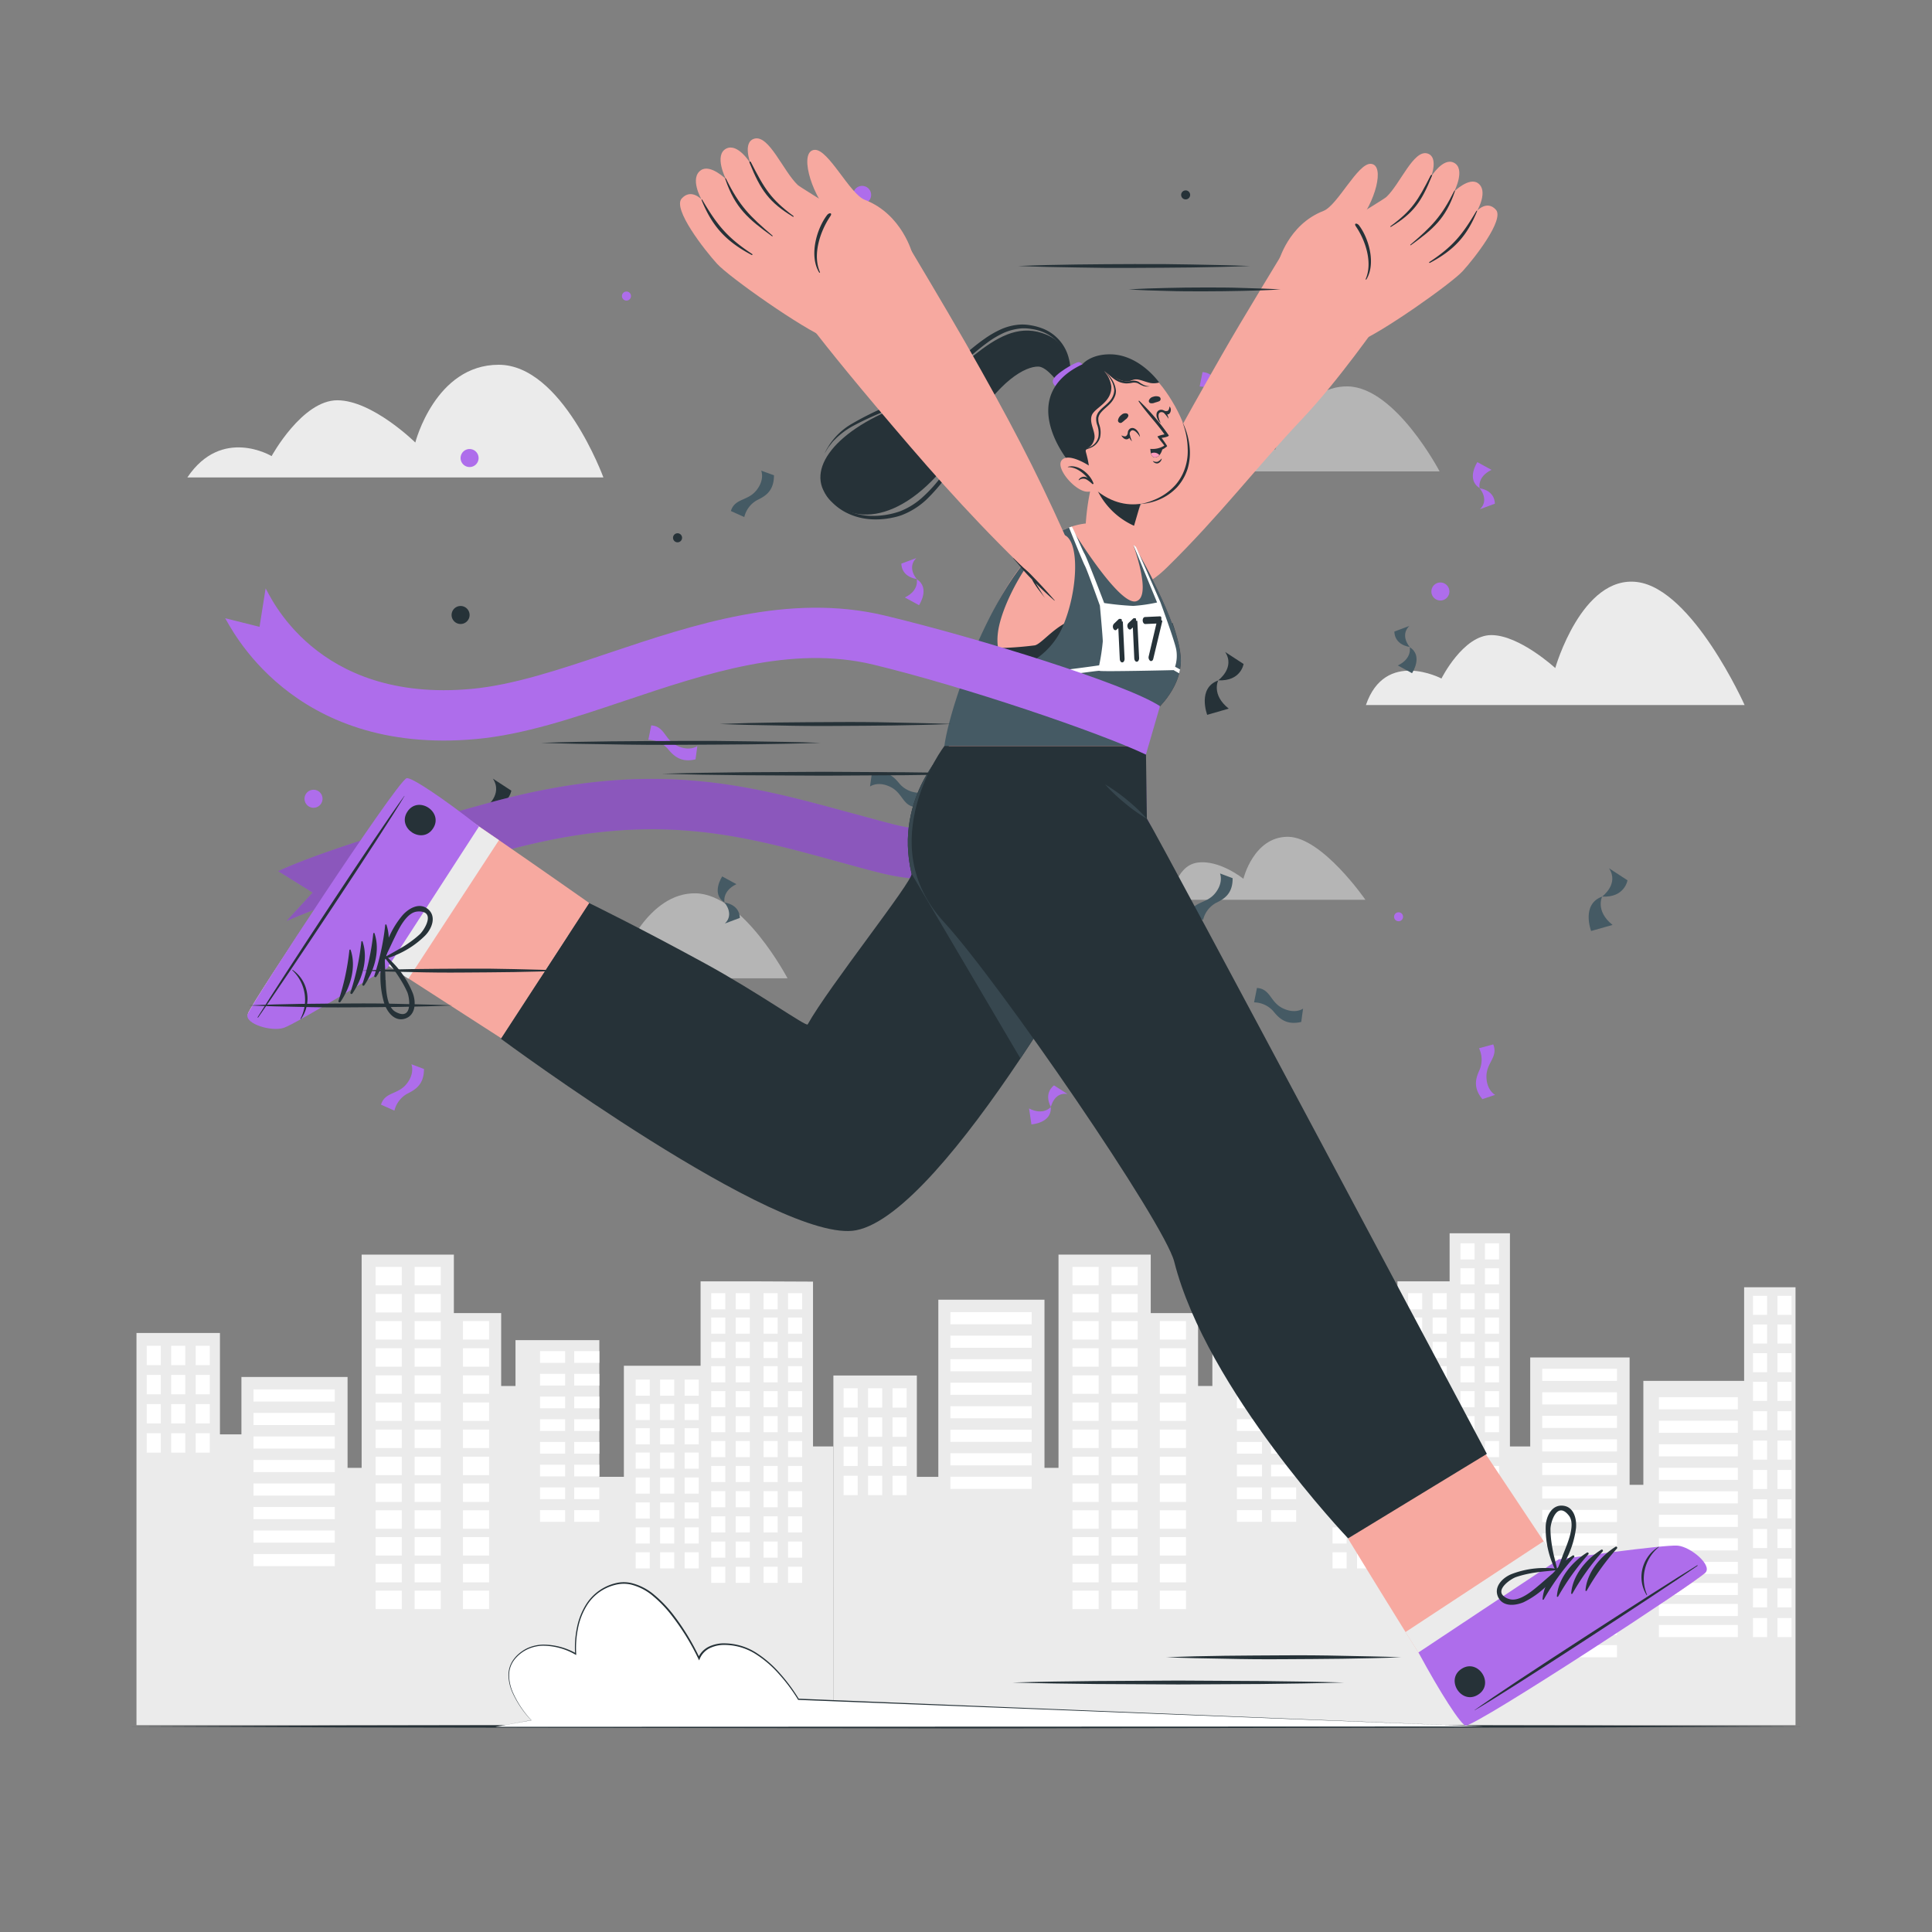 <svg xmlns="http://www.w3.org/2000/svg" viewBox="0 0 500 500"><rect x="0" y="0" width="500" height="500" fill="#808080" stroke="none"/><g id="freepik--background-complete--inject-73"><polygon points="464.68 333.14 464.68 446.47 215.68 446.47 215.68 355.98 237.28 355.98 237.28 382.21 242.84 382.21 242.84 336.36 270.31 336.36 270.31 379.88 273.94 379.88 273.94 324.69 297.81 324.69 297.81 339.83 310.06 339.83 310.06 358.69 313.76 358.69 313.76 346.83 335.47 346.83 335.47 382.2 341.81 382.2 341.81 353.45 361.66 353.45 361.66 331.61 375.16 331.61 375.16 319.17 390.77 319.17 390.77 374.34 396.02 374.34 396.02 351.31 421.74 351.31 421.74 384.27 425.3 384.27 425.3 357.37 451.38 357.37 451.38 333.14 464.68 333.14" style="fill:#ebebeb"></polygon><rect x="218.32" y="359.28" width="3.65" height="5.02" style="fill:#fff"></rect><rect x="224.66" y="359.28" width="3.65" height="5.02" style="fill:#fff"></rect><rect x="230.99" y="359.28" width="3.65" height="5.02" style="fill:#fff"></rect><rect x="218.32" y="366.82" width="3.65" height="5.02" style="fill:#fff"></rect><rect x="224.66" y="366.82" width="3.65" height="5.02" style="fill:#fff"></rect><rect x="230.99" y="366.82" width="3.65" height="5.02" style="fill:#fff"></rect><rect x="218.32" y="374.37" width="3.65" height="5.02" style="fill:#fff"></rect><rect x="224.66" y="374.37" width="3.65" height="5.02" style="fill:#fff"></rect><rect x="230.99" y="374.37" width="3.65" height="5.02" style="fill:#fff"></rect><rect x="218.32" y="381.92" width="3.65" height="5.02" style="fill:#fff"></rect><rect x="224.66" y="381.92" width="3.65" height="5.02" style="fill:#fff"></rect><rect x="230.99" y="381.92" width="3.65" height="5.02" style="fill:#fff"></rect><rect x="344.86" y="357.03" width="3.65" height="4.18" style="fill:#fff"></rect><rect x="351.2" y="357.03" width="3.65" height="4.18" style="fill:#fff"></rect><rect x="357.53" y="357.03" width="3.65" height="4.18" style="fill:#fff"></rect><rect x="344.86" y="363.33" width="3.65" height="4.18" style="fill:#fff"></rect><rect x="351.2" y="363.33" width="3.65" height="4.18" style="fill:#fff"></rect><rect x="357.53" y="363.33" width="3.65" height="4.18" style="fill:#fff"></rect><rect x="344.86" y="369.62" width="3.65" height="4.18" style="fill:#fff"></rect><rect x="351.2" y="369.62" width="3.65" height="4.18" style="fill:#fff"></rect><rect x="357.53" y="369.62" width="3.65" height="4.18" style="fill:#fff"></rect><rect x="344.86" y="375.92" width="3.65" height="4.18" style="fill:#fff"></rect><rect x="351.2" y="375.92" width="3.65" height="4.18" style="fill:#fff"></rect><rect x="357.53" y="375.92" width="3.65" height="4.18" style="fill:#fff"></rect><rect x="344.86" y="382.37" width="3.65" height="4.18" style="fill:#fff"></rect><rect x="351.2" y="382.37" width="3.65" height="4.18" style="fill:#fff"></rect><rect x="357.53" y="382.37" width="3.65" height="4.18" style="fill:#fff"></rect><rect x="344.86" y="388.82" width="3.65" height="4.18" style="fill:#fff"></rect><rect x="351.2" y="388.82" width="3.65" height="4.18" style="fill:#fff"></rect><rect x="357.53" y="388.82" width="3.65" height="4.18" style="fill:#fff"></rect><rect x="344.86" y="395.28" width="3.65" height="4.18" style="fill:#fff"></rect><rect x="351.2" y="395.28" width="3.65" height="4.18" style="fill:#fff"></rect><rect x="357.53" y="395.28" width="3.65" height="4.18" style="fill:#fff"></rect><rect x="344.86" y="401.73" width="3.65" height="4.18" style="fill:#fff"></rect><rect x="351.2" y="401.73" width="3.65" height="4.18" style="fill:#fff"></rect><rect x="357.53" y="401.73" width="3.65" height="4.18" style="fill:#fff"></rect><rect x="245.96" y="339.58" width="21.04" height="3.14" style="fill:#fff"></rect><rect x="245.96" y="345.66" width="21.04" height="3.14" style="fill:#fff"></rect><rect x="245.96" y="351.75" width="21.04" height="3.14" style="fill:#fff"></rect><rect x="245.96" y="357.84" width="21.04" height="3.14" style="fill:#fff"></rect><rect x="245.96" y="363.92" width="21.04" height="3.14" style="fill:#fff"></rect><rect x="245.96" y="370.01" width="21.04" height="3.14" style="fill:#fff"></rect><rect x="245.96" y="376.1" width="21.04" height="3.14" style="fill:#fff"></rect><rect x="245.96" y="382.18" width="21.04" height="3.14" style="fill:#fff"></rect><rect x="399.13" y="354.24" width="19.34" height="3.14" style="fill:#fff"></rect><rect x="399.13" y="360.33" width="19.34" height="3.14" style="fill:#fff"></rect><rect x="399.13" y="366.41" width="19.34" height="3.14" style="fill:#fff"></rect><rect x="399.13" y="372.5" width="19.34" height="3.14" style="fill:#fff"></rect><rect x="399.13" y="378.59" width="19.34" height="3.14" style="fill:#fff"></rect><rect x="399.13" y="384.67" width="19.34" height="3.14" style="fill:#fff"></rect><rect x="399.13" y="390.76" width="19.34" height="3.14" style="fill:#fff"></rect><rect x="399.13" y="396.85" width="19.34" height="3.14" style="fill:#fff"></rect><rect x="399.13" y="402.63" width="19.34" height="3.14" style="fill:#fff"></rect><rect x="399.13" y="408.41" width="19.34" height="3.14" style="fill:#fff"></rect><rect x="399.13" y="414.2" width="19.34" height="3.14" style="fill:#fff"></rect><rect x="399.13" y="419.98" width="19.34" height="3.14" style="fill:#fff"></rect><rect x="399.13" y="425.76" width="19.34" height="3.14" style="fill:#fff"></rect><rect x="429.32" y="361.59" width="20.43" height="3.14" style="fill:#fff"></rect><rect x="429.32" y="367.68" width="20.43" height="3.14" style="fill:#fff"></rect><rect x="429.32" y="373.77" width="20.43" height="3.14" style="fill:#fff"></rect><rect x="429.32" y="379.85" width="20.43" height="3.14" style="fill:#fff"></rect><rect x="429.32" y="385.94" width="20.43" height="3.14" style="fill:#fff"></rect><rect x="429.32" y="392.02" width="20.43" height="3.14" style="fill:#fff"></rect><rect x="429.32" y="398.11" width="20.43" height="3.14" style="fill:#fff"></rect><rect x="429.32" y="404.2" width="20.43" height="3.14" style="fill:#fff"></rect><rect x="429.32" y="409.65" width="20.43" height="3.14" style="fill:#fff"></rect><rect x="429.32" y="415.09" width="20.43" height="3.14" style="fill:#fff"></rect><rect x="429.32" y="420.54" width="20.43" height="3.14" style="fill:#fff"></rect><rect x="320.11" y="349.67" width="6.5" height="3.03" style="fill:#fff"></rect><rect x="320.11" y="355.55" width="6.5" height="3.03" style="fill:#fff"></rect><rect x="320.11" y="361.43" width="6.5" height="3.03" style="fill:#fff"></rect><rect x="320.11" y="367.3" width="6.5" height="3.03" style="fill:#fff"></rect><rect x="320.11" y="373.18" width="6.5" height="3.03" style="fill:#fff"></rect><rect x="320.11" y="379.06" width="6.5" height="3.03" style="fill:#fff"></rect><rect x="320.11" y="384.94" width="6.5" height="3.03" style="fill:#fff"></rect><rect x="320.11" y="390.82" width="6.5" height="3.03" style="fill:#fff"></rect><rect x="328.95" y="349.67" width="6.5" height="3.03" style="fill:#fff"></rect><rect x="328.95" y="355.55" width="6.5" height="3.03" style="fill:#fff"></rect><rect x="328.95" y="361.43" width="6.5" height="3.03" style="fill:#fff"></rect><rect x="328.95" y="367.3" width="6.5" height="3.03" style="fill:#fff"></rect><rect x="328.95" y="373.18" width="6.5" height="3.03" style="fill:#fff"></rect><rect x="328.95" y="379.06" width="6.5" height="3.03" style="fill:#fff"></rect><rect x="328.95" y="384.94" width="6.5" height="3.03" style="fill:#fff"></rect><rect x="328.95" y="390.82" width="6.5" height="3.03" style="fill:#fff"></rect><rect x="277.56" y="327.87" width="6.77" height="4.78" style="fill:#fff"></rect><rect x="287.66" y="327.87" width="6.77" height="4.78" style="fill:#fff"></rect><rect x="277.56" y="334.88" width="6.77" height="4.78" style="fill:#fff"></rect><rect x="287.66" y="334.88" width="6.77" height="4.78" style="fill:#fff"></rect><rect x="277.56" y="341.9" width="6.77" height="4.78" style="fill:#fff"></rect><rect x="287.66" y="341.9" width="6.77" height="4.78" style="fill:#fff"></rect><rect x="277.56" y="348.92" width="6.77" height="4.78" style="fill:#fff"></rect><rect x="287.66" y="348.92" width="6.77" height="4.78" style="fill:#fff"></rect><rect x="277.56" y="355.94" width="6.77" height="4.78" style="fill:#fff"></rect><rect x="287.66" y="355.94" width="6.77" height="4.78" style="fill:#fff"></rect><rect x="277.56" y="362.95" width="6.77" height="4.78" style="fill:#fff"></rect><rect x="287.66" y="362.95" width="6.77" height="4.78" style="fill:#fff"></rect><rect x="277.56" y="369.97" width="6.77" height="4.78" style="fill:#fff"></rect><rect x="287.66" y="369.97" width="6.77" height="4.78" style="fill:#fff"></rect><rect x="277.56" y="376.99" width="6.77" height="4.78" style="fill:#fff"></rect><rect x="287.66" y="376.99" width="6.77" height="4.78" style="fill:#fff"></rect><rect x="300.16" y="341.9" width="6.77" height="4.78" style="fill:#fff"></rect><rect x="300.16" y="348.92" width="6.77" height="4.78" style="fill:#fff"></rect><rect x="300.16" y="355.94" width="6.77" height="4.78" style="fill:#fff"></rect><rect x="300.16" y="362.95" width="6.77" height="4.78" style="fill:#fff"></rect><rect x="300.16" y="369.97" width="6.77" height="4.78" style="fill:#fff"></rect><rect x="300.16" y="376.99" width="6.77" height="4.78" style="fill:#fff"></rect><rect x="277.56" y="383.92" width="6.77" height="4.78" style="fill:#fff"></rect><rect x="287.66" y="383.92" width="6.77" height="4.78" style="fill:#fff"></rect><rect x="300.16" y="383.92" width="6.77" height="4.78" style="fill:#fff"></rect><rect x="277.56" y="390.86" width="6.77" height="4.78" style="fill:#fff"></rect><rect x="287.66" y="390.86" width="6.77" height="4.78" style="fill:#fff"></rect><rect x="300.16" y="390.86" width="6.77" height="4.78" style="fill:#fff"></rect><rect x="277.56" y="397.79" width="6.77" height="4.78" style="fill:#fff"></rect><rect x="287.66" y="397.79" width="6.77" height="4.78" style="fill:#fff"></rect><rect x="300.16" y="397.79" width="6.77" height="4.78" style="fill:#fff"></rect><rect x="277.56" y="404.73" width="6.77" height="4.78" style="fill:#fff"></rect><rect x="287.66" y="404.73" width="6.77" height="4.78" style="fill:#fff"></rect><rect x="300.16" y="404.73" width="6.77" height="4.78" style="fill:#fff"></rect><rect x="277.56" y="411.66" width="6.77" height="4.78" style="fill:#fff"></rect><rect x="287.66" y="411.66" width="6.77" height="4.78" style="fill:#fff"></rect><rect x="300.16" y="411.66" width="6.77" height="4.78" style="fill:#fff"></rect><rect x="364.42" y="334.68" width="3.65" height="4.18" style="fill:#fff"></rect><rect x="370.76" y="334.68" width="3.65" height="4.18" style="fill:#fff"></rect><rect x="364.42" y="340.98" width="3.65" height="4.18" style="fill:#fff"></rect><rect x="370.76" y="340.98" width="3.65" height="4.18" style="fill:#fff"></rect><rect x="364.42" y="347.28" width="3.65" height="4.18" style="fill:#fff"></rect><rect x="370.76" y="347.28" width="3.65" height="4.18" style="fill:#fff"></rect><rect x="364.42" y="353.57" width="3.65" height="4.18" style="fill:#fff"></rect><rect x="370.76" y="353.57" width="3.65" height="4.18" style="fill:#fff"></rect><rect x="364.42" y="360.02" width="3.65" height="4.18" style="fill:#fff"></rect><rect x="370.76" y="360.02" width="3.65" height="4.18" style="fill:#fff"></rect><rect x="364.42" y="366.48" width="3.65" height="4.18" style="fill:#fff"></rect><rect x="370.76" y="366.48" width="3.65" height="4.18" style="fill:#fff"></rect><rect x="364.42" y="372.93" width="3.65" height="4.18" style="fill:#fff"></rect><rect x="370.76" y="372.93" width="3.65" height="4.18" style="fill:#fff"></rect><rect x="364.42" y="379.38" width="3.65" height="4.18" style="fill:#fff"></rect><rect x="370.76" y="379.38" width="3.65" height="4.18" style="fill:#fff"></rect><rect x="364.42" y="385.9" width="3.65" height="4.18" style="fill:#fff"></rect><rect x="370.76" y="385.9" width="3.65" height="4.18" style="fill:#fff"></rect><rect x="364.42" y="392.42" width="3.65" height="4.18" style="fill:#fff"></rect><rect x="370.76" y="392.42" width="3.65" height="4.18" style="fill:#fff"></rect><rect x="364.42" y="398.94" width="3.65" height="4.18" style="fill:#fff"></rect><rect x="370.76" y="398.94" width="3.65" height="4.18" style="fill:#fff"></rect><rect x="364.42" y="405.46" width="3.65" height="4.18" style="fill:#fff"></rect><rect x="370.76" y="405.46" width="3.65" height="4.18" style="fill:#fff"></rect><rect x="453.67" y="335.36" width="3.65" height="4.93" style="fill:#fff"></rect><rect x="460" y="335.36" width="3.65" height="4.93" style="fill:#fff"></rect><rect x="453.67" y="342.78" width="3.65" height="4.93" style="fill:#fff"></rect><rect x="460" y="342.78" width="3.65" height="4.93" style="fill:#fff"></rect><rect x="453.67" y="350.2" width="3.65" height="4.93" style="fill:#fff"></rect><rect x="460" y="350.2" width="3.65" height="4.93" style="fill:#fff"></rect><rect x="453.67" y="357.62" width="3.65" height="4.93" style="fill:#fff"></rect><rect x="460" y="357.62" width="3.65" height="4.93" style="fill:#fff"></rect><rect x="453.67" y="365.22" width="3.65" height="4.93" style="fill:#fff"></rect><rect x="460" y="365.22" width="3.65" height="4.93" style="fill:#fff"></rect><rect x="453.67" y="372.82" width="3.65" height="4.93" style="fill:#fff"></rect><rect x="460" y="372.82" width="3.65" height="4.93" style="fill:#fff"></rect><rect x="453.67" y="380.42" width="3.65" height="4.93" style="fill:#fff"></rect><rect x="460" y="380.42" width="3.65" height="4.93" style="fill:#fff"></rect><rect x="453.67" y="388.02" width="3.65" height="4.93" style="fill:#fff"></rect><rect x="460" y="388.02" width="3.65" height="4.93" style="fill:#fff"></rect><rect x="453.67" y="395.7" width="3.65" height="4.93" style="fill:#fff"></rect><rect x="460" y="395.7" width="3.65" height="4.93" style="fill:#fff"></rect><rect x="453.67" y="403.38" width="3.65" height="4.93" style="fill:#fff"></rect><rect x="460" y="403.38" width="3.65" height="4.93" style="fill:#fff"></rect><rect x="453.67" y="411.07" width="3.65" height="4.93" style="fill:#fff"></rect><rect x="460" y="411.07" width="3.65" height="4.93" style="fill:#fff"></rect><rect x="453.67" y="418.75" width="3.65" height="4.93" style="fill:#fff"></rect><rect x="460" y="418.75" width="3.65" height="4.93" style="fill:#fff"></rect><rect x="377.97" y="334.68" width="3.65" height="4.18" style="fill:#fff"></rect><rect x="384.3" y="334.68" width="3.65" height="4.18" style="fill:#fff"></rect><rect x="377.97" y="328.23" width="3.65" height="4.18" style="fill:#fff"></rect><rect x="384.3" y="328.23" width="3.65" height="4.18" style="fill:#fff"></rect><rect x="377.97" y="321.77" width="3.65" height="4.18" style="fill:#fff"></rect><rect x="384.3" y="321.77" width="3.65" height="4.18" style="fill:#fff"></rect><rect x="377.97" y="340.98" width="3.65" height="4.18" style="fill:#fff"></rect><rect x="384.3" y="340.98" width="3.65" height="4.18" style="fill:#fff"></rect><rect x="377.97" y="347.28" width="3.65" height="4.18" style="fill:#fff"></rect><rect x="384.3" y="347.28" width="3.65" height="4.18" style="fill:#fff"></rect><rect x="377.97" y="353.57" width="3.65" height="4.18" style="fill:#fff"></rect><rect x="384.3" y="353.57" width="3.65" height="4.18" style="fill:#fff"></rect><rect x="377.97" y="360.02" width="3.65" height="4.18" style="fill:#fff"></rect><rect x="384.3" y="360.02" width="3.65" height="4.18" style="fill:#fff"></rect><rect x="377.97" y="366.48" width="3.65" height="4.18" style="fill:#fff"></rect><rect x="384.3" y="366.48" width="3.65" height="4.18" style="fill:#fff"></rect><rect x="377.97" y="372.93" width="3.65" height="4.18" style="fill:#fff"></rect><rect x="384.3" y="372.93" width="3.65" height="4.18" style="fill:#fff"></rect><rect x="377.97" y="379.38" width="3.65" height="4.18" style="fill:#fff"></rect><rect x="384.3" y="379.38" width="3.65" height="4.18" style="fill:#fff"></rect><rect x="377.97" y="385.9" width="3.65" height="4.18" style="fill:#fff"></rect><rect x="384.3" y="385.9" width="3.65" height="4.18" style="fill:#fff"></rect><rect x="377.97" y="392.42" width="3.65" height="4.18" style="fill:#fff"></rect><rect x="384.3" y="392.42" width="3.65" height="4.18" style="fill:#fff"></rect><rect x="377.97" y="398.94" width="3.65" height="4.18" style="fill:#fff"></rect><rect x="384.3" y="398.94" width="3.65" height="4.18" style="fill:#fff"></rect><rect x="377.97" y="405.46" width="3.65" height="4.18" style="fill:#fff"></rect><rect x="384.3" y="405.46" width="3.65" height="4.18" style="fill:#fff"></rect><polygon points="215.68 446.47 35.32 446.47 35.32 344.98 56.92 344.98 56.92 371.21 62.48 371.21 62.48 356.36 89.95 356.36 89.95 379.88 93.59 379.88 93.59 324.69 117.46 324.69 117.46 339.83 129.7 339.83 129.7 358.69 133.41 358.69 133.41 346.83 155.11 346.83 155.11 382.2 161.46 382.2 161.46 353.45 181.31 353.45 181.31 331.61 194.8 331.61 210.41 331.68 210.41 374.34 215.67 374.34 215.68 446.47" style="fill:#ebebeb"></polygon><rect x="37.97" y="348.28" width="3.65" height="5.02" style="fill:#fff"></rect><rect x="44.3" y="348.28" width="3.65" height="5.02" style="fill:#fff"></rect><rect x="50.64" y="348.28" width="3.65" height="5.02" style="fill:#fff"></rect><rect x="37.97" y="355.82" width="3.65" height="5.02" style="fill:#fff"></rect><rect x="44.3" y="355.82" width="3.65" height="5.02" style="fill:#fff"></rect><rect x="50.64" y="355.82" width="3.65" height="5.02" style="fill:#fff"></rect><rect x="37.97" y="363.37" width="3.65" height="5.02" style="fill:#fff"></rect><rect x="44.3" y="363.37" width="3.65" height="5.02" style="fill:#fff"></rect><rect x="50.64" y="363.37" width="3.65" height="5.02" style="fill:#fff"></rect><rect x="37.97" y="370.92" width="3.65" height="5.02" style="fill:#fff"></rect><rect x="44.3" y="370.92" width="3.65" height="5.02" style="fill:#fff"></rect><rect x="50.64" y="370.92" width="3.65" height="5.02" style="fill:#fff"></rect><rect x="164.51" y="357.03" width="3.65" height="4.18" style="fill:#fff"></rect><rect x="170.84" y="357.03" width="3.65" height="4.18" style="fill:#fff"></rect><rect x="177.18" y="357.03" width="3.65" height="4.18" style="fill:#fff"></rect><rect x="164.51" y="363.33" width="3.65" height="4.18" style="fill:#fff"></rect><rect x="170.84" y="363.33" width="3.65" height="4.18" style="fill:#fff"></rect><rect x="177.18" y="363.33" width="3.65" height="4.18" style="fill:#fff"></rect><rect x="164.51" y="369.62" width="3.65" height="4.18" style="fill:#fff"></rect><rect x="170.84" y="369.62" width="3.65" height="4.18" style="fill:#fff"></rect><rect x="177.18" y="369.62" width="3.65" height="4.18" style="fill:#fff"></rect><rect x="164.51" y="375.92" width="3.65" height="4.18" style="fill:#fff"></rect><rect x="170.84" y="375.92" width="3.65" height="4.18" style="fill:#fff"></rect><rect x="177.18" y="375.92" width="3.65" height="4.18" style="fill:#fff"></rect><rect x="164.51" y="382.37" width="3.65" height="4.18" style="fill:#fff"></rect><rect x="170.84" y="382.37" width="3.65" height="4.18" style="fill:#fff"></rect><rect x="177.18" y="382.37" width="3.65" height="4.18" style="fill:#fff"></rect><rect x="164.51" y="388.82" width="3.65" height="4.18" style="fill:#fff"></rect><rect x="170.84" y="388.82" width="3.65" height="4.18" style="fill:#fff"></rect><rect x="177.18" y="388.82" width="3.65" height="4.18" style="fill:#fff"></rect><rect x="164.51" y="395.28" width="3.65" height="4.18" style="fill:#fff"></rect><rect x="170.84" y="395.28" width="3.65" height="4.18" style="fill:#fff"></rect><rect x="177.18" y="395.28" width="3.65" height="4.18" style="fill:#fff"></rect><rect x="164.51" y="401.73" width="3.65" height="4.18" style="fill:#fff"></rect><rect x="170.84" y="401.73" width="3.65" height="4.18" style="fill:#fff"></rect><rect x="177.18" y="401.73" width="3.65" height="4.18" style="fill:#fff"></rect><rect x="65.6" y="359.58" width="21.04" height="3.14" style="fill:#fff"></rect><rect x="65.6" y="365.66" width="21.04" height="3.14" style="fill:#fff"></rect><rect x="65.6" y="371.75" width="21.04" height="3.14" style="fill:#fff"></rect><rect x="65.6" y="377.84" width="21.04" height="3.14" style="fill:#fff"></rect><rect x="65.6" y="383.92" width="21.04" height="3.14" style="fill:#fff"></rect><rect x="65.6" y="390.01" width="21.04" height="3.14" style="fill:#fff"></rect><rect x="65.6" y="396.1" width="21.04" height="3.14" style="fill:#fff"></rect><rect x="65.6" y="402.18" width="21.04" height="3.14" style="fill:#fff"></rect><rect x="139.76" y="349.67" width="6.5" height="3.03" style="fill:#fff"></rect><rect x="139.76" y="355.55" width="6.5" height="3.03" style="fill:#fff"></rect><rect x="139.76" y="361.43" width="6.5" height="3.03" style="fill:#fff"></rect><rect x="139.76" y="367.3" width="6.5" height="3.03" style="fill:#fff"></rect><rect x="139.76" y="373.18" width="6.5" height="3.03" style="fill:#fff"></rect><rect x="139.76" y="379.06" width="6.5" height="3.03" style="fill:#fff"></rect><rect x="139.76" y="384.94" width="6.5" height="3.03" style="fill:#fff"></rect><rect x="139.76" y="390.82" width="6.5" height="3.03" style="fill:#fff"></rect><rect x="148.6" y="349.67" width="6.5" height="3.03" style="fill:#fff"></rect><rect x="148.6" y="355.55" width="6.5" height="3.03" style="fill:#fff"></rect><rect x="148.6" y="361.43" width="6.5" height="3.03" style="fill:#fff"></rect><rect x="148.6" y="367.3" width="6.5" height="3.03" style="fill:#fff"></rect><rect x="148.6" y="373.18" width="6.5" height="3.03" style="fill:#fff"></rect><rect x="148.6" y="379.06" width="6.5" height="3.03" style="fill:#fff"></rect><rect x="148.6" y="384.94" width="6.5" height="3.03" style="fill:#fff"></rect><rect x="148.6" y="390.82" width="6.5" height="3.03" style="fill:#fff"></rect><rect x="97.21" y="327.87" width="6.77" height="4.78" style="fill:#fff"></rect><rect x="107.3" y="327.87" width="6.77" height="4.78" style="fill:#fff"></rect><rect x="97.21" y="334.88" width="6.77" height="4.78" style="fill:#fff"></rect><rect x="107.3" y="334.88" width="6.77" height="4.78" style="fill:#fff"></rect><rect x="97.21" y="341.9" width="6.77" height="4.78" style="fill:#fff"></rect><rect x="107.3" y="341.9" width="6.77" height="4.78" style="fill:#fff"></rect><rect x="97.21" y="348.92" width="6.77" height="4.78" style="fill:#fff"></rect><rect x="107.3" y="348.92" width="6.77" height="4.78" style="fill:#fff"></rect><rect x="97.21" y="355.94" width="6.77" height="4.78" style="fill:#fff"></rect><rect x="107.3" y="355.94" width="6.77" height="4.78" style="fill:#fff"></rect><rect x="97.21" y="362.95" width="6.77" height="4.78" style="fill:#fff"></rect><rect x="107.3" y="362.95" width="6.77" height="4.78" style="fill:#fff"></rect><rect x="97.21" y="369.97" width="6.77" height="4.78" style="fill:#fff"></rect><rect x="107.3" y="369.97" width="6.77" height="4.78" style="fill:#fff"></rect><rect x="97.21" y="376.99" width="6.77" height="4.78" style="fill:#fff"></rect><rect x="107.3" y="376.99" width="6.77" height="4.78" style="fill:#fff"></rect><rect x="119.81" y="341.9" width="6.77" height="4.78" style="fill:#fff"></rect><rect x="119.81" y="348.92" width="6.77" height="4.78" style="fill:#fff"></rect><rect x="119.81" y="355.94" width="6.77" height="4.78" style="fill:#fff"></rect><rect x="119.81" y="362.95" width="6.77" height="4.78" style="fill:#fff"></rect><rect x="119.81" y="369.97" width="6.77" height="4.78" style="fill:#fff"></rect><rect x="119.81" y="376.99" width="6.77" height="4.78" style="fill:#fff"></rect><rect x="97.21" y="383.92" width="6.77" height="4.78" style="fill:#fff"></rect><rect x="107.3" y="383.92" width="6.77" height="4.78" style="fill:#fff"></rect><rect x="119.81" y="383.92" width="6.77" height="4.78" style="fill:#fff"></rect><rect x="97.21" y="390.86" width="6.77" height="4.78" style="fill:#fff"></rect><rect x="107.3" y="390.86" width="6.77" height="4.78" style="fill:#fff"></rect><rect x="119.81" y="390.86" width="6.77" height="4.78" style="fill:#fff"></rect><rect x="97.21" y="397.79" width="6.77" height="4.78" style="fill:#fff"></rect><rect x="107.3" y="397.79" width="6.77" height="4.78" style="fill:#fff"></rect><rect x="119.81" y="397.79" width="6.77" height="4.78" style="fill:#fff"></rect><rect x="97.21" y="404.73" width="6.77" height="4.78" style="fill:#fff"></rect><rect x="107.3" y="404.73" width="6.77" height="4.78" style="fill:#fff"></rect><rect x="119.81" y="404.73" width="6.77" height="4.78" style="fill:#fff"></rect><rect x="97.21" y="411.66" width="6.77" height="4.78" style="fill:#fff"></rect><rect x="107.3" y="411.66" width="6.77" height="4.78" style="fill:#fff"></rect><rect x="119.81" y="411.66" width="6.77" height="4.78" style="fill:#fff"></rect><rect x="184.06" y="334.68" width="3.65" height="4.18" style="fill:#fff"></rect><rect x="190.4" y="334.68" width="3.65" height="4.18" style="fill:#fff"></rect><rect x="184.06" y="340.98" width="3.65" height="4.18" style="fill:#fff"></rect><rect x="190.4" y="340.98" width="3.65" height="4.18" style="fill:#fff"></rect><rect x="184.06" y="347.28" width="3.65" height="4.18" style="fill:#fff"></rect><rect x="190.4" y="347.28" width="3.65" height="4.18" style="fill:#fff"></rect><rect x="184.06" y="353.57" width="3.65" height="4.18" style="fill:#fff"></rect><rect x="190.4" y="353.57" width="3.65" height="4.18" style="fill:#fff"></rect><rect x="184.06" y="360.02" width="3.65" height="4.18" style="fill:#fff"></rect><rect x="190.4" y="360.02" width="3.65" height="4.18" style="fill:#fff"></rect><rect x="184.06" y="366.48" width="3.65" height="4.18" style="fill:#fff"></rect><rect x="190.4" y="366.48" width="3.65" height="4.18" style="fill:#fff"></rect><rect x="184.06" y="372.93" width="3.65" height="4.18" style="fill:#fff"></rect><rect x="190.4" y="372.93" width="3.65" height="4.18" style="fill:#fff"></rect><rect x="184.06" y="379.38" width="3.65" height="4.18" style="fill:#fff"></rect><rect x="190.4" y="379.38" width="3.65" height="4.18" style="fill:#fff"></rect><rect x="184.06" y="385.9" width="3.65" height="4.18" style="fill:#fff"></rect><rect x="190.4" y="385.9" width="3.65" height="4.18" style="fill:#fff"></rect><rect x="184.06" y="392.42" width="3.65" height="4.18" style="fill:#fff"></rect><rect x="190.4" y="392.42" width="3.65" height="4.18" style="fill:#fff"></rect><rect x="184.06" y="398.94" width="3.65" height="4.18" style="fill:#fff"></rect><rect x="190.4" y="398.94" width="3.65" height="4.18" style="fill:#fff"></rect><rect x="184.06" y="405.46" width="3.65" height="4.18" style="fill:#fff"></rect><rect x="190.4" y="405.46" width="3.65" height="4.18" style="fill:#fff"></rect><rect x="197.61" y="334.68" width="3.65" height="4.18" style="fill:#fff"></rect><rect x="203.95" y="334.68" width="3.65" height="4.18" style="fill:#fff"></rect><rect x="197.61" y="340.98" width="3.65" height="4.18" style="fill:#fff"></rect><rect x="203.95" y="340.98" width="3.65" height="4.18" style="fill:#fff"></rect><rect x="197.61" y="347.28" width="3.65" height="4.18" style="fill:#fff"></rect><rect x="203.95" y="347.28" width="3.65" height="4.18" style="fill:#fff"></rect><rect x="197.61" y="353.57" width="3.65" height="4.18" style="fill:#fff"></rect><rect x="203.95" y="353.57" width="3.65" height="4.18" style="fill:#fff"></rect><rect x="197.61" y="360.02" width="3.65" height="4.18" style="fill:#fff"></rect><rect x="203.95" y="360.02" width="3.65" height="4.18" style="fill:#fff"></rect><rect x="197.61" y="366.48" width="3.65" height="4.18" style="fill:#fff"></rect><rect x="203.95" y="366.48" width="3.65" height="4.18" style="fill:#fff"></rect><rect x="197.61" y="372.93" width="3.65" height="4.18" style="fill:#fff"></rect><rect x="203.95" y="372.93" width="3.65" height="4.18" style="fill:#fff"></rect><rect x="197.61" y="379.38" width="3.65" height="4.18" style="fill:#fff"></rect><rect x="203.95" y="379.38" width="3.65" height="4.18" style="fill:#fff"></rect><rect x="197.61" y="385.9" width="3.65" height="4.18" style="fill:#fff"></rect><rect x="203.95" y="385.9" width="3.65" height="4.18" style="fill:#fff"></rect><rect x="197.61" y="392.42" width="3.65" height="4.18" style="fill:#fff"></rect><rect x="203.95" y="392.42" width="3.65" height="4.18" style="fill:#fff"></rect><rect x="197.61" y="398.94" width="3.65" height="4.18" style="fill:#fff"></rect><rect x="203.95" y="398.94" width="3.65" height="4.18" style="fill:#fff"></rect><rect x="197.61" y="405.46" width="3.65" height="4.18" style="fill:#fff"></rect><rect x="203.95" y="405.46" width="3.65" height="4.18" style="fill:#fff"></rect><path d="M48.49,123.56H156.16S145.49,94.4,129.06,94.4s-21.58,20.12-21.58,20.12-11.09-10.93-20.19-10.93-17,14.45-17,14.45S57.4,110.27,48.49,123.56Z" style="fill:#ebebeb"></path><path d="M303.05,232.86h50.32s-11.25-16.3-20.1-16.3-11.48,10.87-11.48,10.87-6.25-5.07-12-4.17S303.05,232.86,303.05,232.86Z" style="fill:#ebebeb;opacity:0.5"></path><path d="M353.5,182.46h98s-13.42-30-27.78-31.83-21.22,22.26-21.22,22.26-9.26-8.53-16.55-8.53-12.9,11.24-12.9,11.24S358.49,167.9,353.5,182.46Z" style="fill:#ebebeb"></path><path d="M306.36,122h66.21s-11.37-21.71-23.71-22S330,116.4,330,116.4,310.84,101,306.36,122Z" style="fill:#ebebeb;opacity:0.5"></path><path d="M137.6,253.19h66.21s-11.38-21.71-23.72-22-18.82,16.43-18.82,16.43S142.08,232.19,137.6,253.19Z" style="fill:#ebebeb;opacity:0.5"></path></g><g id="freepik--Confetti--inject-73"><path d="M123.84,118.23a2.33,2.33,0,1,1-2.62-2A2.34,2.34,0,0,1,123.84,118.23Z" style="fill:#AE6DEB"></path><path d="M121.51,158.85a2.33,2.33,0,1,1-2.62-2A2.33,2.33,0,0,1,121.51,158.85Z" style="fill:#263238"></path><path d="M204.25,208.31a1.16,1.16,0,0,1-2.31.3,1.16,1.16,0,0,1,2.31-.3Z" style="fill:#AE6DEB"></path><path d="M163.29,76.46a1.17,1.17,0,1,1-1.31-1A1.17,1.17,0,0,1,163.29,76.46Z" style="fill:#AE6DEB"></path><path d="M308,50.29a1.16,1.16,0,0,1-2.31.3,1.16,1.16,0,0,1,2.31-.3Z" style="fill:#263238"></path><path d="M176.49,138.92a1.17,1.17,0,1,1-2.31.31,1.17,1.17,0,0,1,2.31-.31Z" style="fill:#263238"></path><path d="M283.77,243.63a1.16,1.16,0,1,1-2.31.3,1.16,1.16,0,0,1,2.31-.3Z" style="fill:#455a64"></path><path d="M118.55,250.36a1.16,1.16,0,1,1-1.3-1A1.15,1.15,0,0,1,118.55,250.36Z" style="fill:#AE6DEB"></path><path d="M83.45,206.41a2.33,2.33,0,1,1-2.62-2A2.32,2.32,0,0,1,83.45,206.41Z" style="fill:#AE6DEB"></path><path d="M225.43,50.13a2.33,2.33,0,1,1-2.62-2A2.33,2.33,0,0,1,225.43,50.13Z" style="fill:#AE6DEB"></path><path d="M383.64,284.46l3.3-1.11s-2.25-1.16-2.25-4.77,3.09-5,1.76-8.29l-3.68,1a6.81,6.81,0,0,1,.17,5.53C382,278.88,381.08,281.35,383.64,284.46Z" style="fill:#AE6DEB"></path><path d="M109.72,276.65l-3.26-1.23s1,2.32-1.26,5.12-5.57,2-6.59,5.34l3.47,1.55a6.82,6.82,0,0,1,3.36-4.4C107.51,282,109.74,280.67,109.72,276.65Z" style="fill:#AE6DEB"></path><path d="M200.3,123,197,121.8s1,2.32-1.26,5.12-5.57,2-6.59,5.33l3.47,1.56a6.79,6.79,0,0,1,3.36-4.4C198.09,128.4,200.32,127.05,200.3,123Z" style="fill:#455a64"></path><path d="M319,227.27l-3.26-1.22s1,2.32-1.26,5.12-5.57,2-6.59,5.33l3.47,1.56a6.79,6.79,0,0,1,3.36-4.4C316.81,232.65,319.05,231.3,319,227.27Z" style="fill:#455a64"></path><path d="M180,196.52l.47-3.44s-2,1.5-5.27-.1-3.14-5-6.66-5.25l-.75,3.73a6.82,6.82,0,0,1,5,2.3C174.3,195.56,176.12,197.44,180,196.52Z" style="fill:#AE6DEB"></path><path d="M336.76,264.48l.47-3.45s-2,1.5-5.27-.1-3.14-5-6.66-5.25l-.75,3.73a6.81,6.81,0,0,1,5,2.31C331,263.51,332.84,265.39,336.76,264.48Z" style="fill:#455a64"></path><path d="M322.68,105.09l.47-3.44s-2,1.5-5.27-.1-3.14-5-6.66-5.25l-.75,3.73a6.82,6.82,0,0,1,5,2.3C316.94,104.12,318.76,106,322.68,105.09Z" style="fill:#AE6DEB"></path><path d="M386,121.6l-3.66-2s-3,4.47.6,6.73C382.93,126.34,382.19,123.43,386,121.6Z" style="fill:#AE6DEB"></path><path d="M383,131.79l3.86-1.43s.23-3.31-3.95-4C382.93,126.34,385.55,129.34,383,131.79Z" style="fill:#AE6DEB"></path><path d="M190.58,228.82l-3.67-2s-3,4.48.6,6.73C187.51,233.56,186.78,230.66,190.58,228.82Z" style="fill:#455a64"></path><path d="M187.61,239l3.85-1.44s.23-3.3-4-4C187.51,233.56,190.13,236.56,187.61,239Z" style="fill:#455a64"></path><path d="M333.63,96.7a2.33,2.33,0,1,1,2.61,2A2.33,2.33,0,0,1,333.63,96.7Z" style="fill:#263238"></path><path d="M370.46,153.39a2.33,2.33,0,1,1,2.62,2A2.33,2.33,0,0,1,370.46,153.39Z" style="fill:#AE6DEB"></path><path d="M360.8,237.41a1.16,1.16,0,1,1,1.3,1A1.16,1.16,0,0,1,360.8,237.41Z" style="fill:#AE6DEB"></path><path d="M225.64,200.1l-.48,3.45s2-1.5,5.27.1,3.15,5,6.67,5.25l.74-3.73a6.82,6.82,0,0,1-5-2.3C231.37,201.07,229.56,199.19,225.64,200.1Z" style="fill:#455a64"></path><path d="M417.33,239.37l-5.55,1.57s-2.65-6.94,2.86-8.9C414.64,232,412.76,235.74,417.33,239.37Z" style="fill:#455a64"></path><path d="M416.42,224.71l4.77,3.11s-.7,4.53-6.55,4.22C414.64,232,419.08,228.79,416.42,224.71Z" style="fill:#455a64"></path><path d="M318,183.39,312.42,185s-2.64-6.94,2.86-8.9C315.28,176.06,313.41,179.76,318,183.39Z" style="fill:#263238"></path><path d="M317.07,168.73l4.77,3.11s-.7,4.53-6.56,4.22C315.28,176.06,319.73,172.81,317.07,168.73Z" style="fill:#263238"></path><path d="M128.47,216.17l-5.56,1.57s-2.64-6.94,2.86-8.9C125.77,208.84,123.89,212.54,128.47,216.17Z" style="fill:#263238"></path><path d="M127.56,201.51l4.77,3.11s-.71,4.53-6.56,4.22C125.77,208.84,130.22,205.59,127.56,201.51Z" style="fill:#263238"></path><path d="M361.76,172.22l3.67,2s3-4.48-.6-6.73C364.83,167.48,365.56,170.38,361.76,172.22Z" style="fill:#455a64"></path><path d="M364.73,162l-3.86,1.44s-.22,3.3,4,4C364.83,167.48,362.21,164.48,364.73,162Z" style="fill:#455a64"></path><path d="M234.17,154.62l3.67,2s3-4.47-.6-6.73C237.24,149.88,238,152.79,234.17,154.62Z" style="fill:#AE6DEB"></path><path d="M237.14,144.43l-3.86,1.43s-.22,3.31,4,4C237.24,149.88,234.62,146.89,237.14,144.43Z" style="fill:#AE6DEB"></path><path d="M266.32,286.87l.61,4.12s5.36-.31,5-4.52C272,286.47,270.07,288.8,266.32,286.87Z" style="fill:#AE6DEB"></path><path d="M276.25,283.12l-3.46-2.22s-2.78,1.8-.84,5.57C272,286.47,272.77,282.58,276.25,283.12Z" style="fill:#AE6DEB"></path></g><g id="freepik--Floor--inject-73"><polygon points="33.36 446.81 87.52 446.57 141.68 446.48 250 446.31 358.32 446.48 412.48 446.57 466.64 446.81 412.48 447.06 358.32 447.14 250 447.31 141.68 447.14 87.52 447.05 33.36 446.81" style="fill:#263238"></polygon></g><g id="freepik--Character--inject-73"><path d="M297.69,213.42c-14.84,9.52-40.32,15.8-60.21,14.05A56.2,56.2,0,0,1,228.2,226c-4.09-1-8.07-2.13-11.91-3.18-25.56-7-47.62-13-85.66-2.63-45.43,12.38-55.56,18-56.44,18.12L80.9,231,72,225.45c.21,0,10.49-5.67,55.17-17.85,41.46-11.29,66.25-4.52,92.5,2.64,3.8,1,7.72,2.11,11.7,3.13a46.15,46.15,0,0,0,4.68.92c18.92,2.72,46.32-4,57.63-13a10.53,10.53,0,0,0,2.88-3.37l.19,14C297,212.13,297.26,212.66,297.69,213.42Z" style="fill:#AE6DEB"></path><path d="M297.69,213.42c-14.84,9.52-40.32,15.8-60.21,14.05A56.2,56.2,0,0,1,228.2,226c-4.09-1-8.07-2.13-11.91-3.18-25.56-7-47.62-13-85.66-2.63-45.43,12.38-55.56,18-56.44,18.12L80.9,231,72,225.45c.21,0,10.49-5.67,55.17-17.85,41.46-11.29,66.25-4.52,92.5,2.64,3.8,1,7.72,2.11,11.7,3.13a46.15,46.15,0,0,0,4.68.92c18.92,2.72,46.32-4,57.63-13a10.53,10.53,0,0,0,2.88-3.37l.19,14C297,212.13,297.26,212.66,297.69,213.42Z" style="opacity:0.2"></path><path d="M294.72,193.06s.23,33.62-6.35,40.88c0,0-43.41,79.91-66.8,84.45-19.81,3.85-91.94-49.56-91.94-49.56l22.81-35.14s12.61,6.14,29.81,15.53c14.2,7.76,26.4,16.55,26.77,15.9,5.38-9.68,27.32-37.19,26.89-39-4.75-20.13,9.61-33,9.61-33Z" style="fill:#263238"></path><path d="M288.36,233.94s-10.66,19.64-24.27,40L235.9,226.09v0c-4.73-20.12,9.63-33,9.63-33h49.2S294.94,226.68,288.36,233.94Z" style="fill:#37474f"></path><path d="M64.19,262.3c.65-2.43,38.48-59.19,41.3-60.43,1.06-.49,47,31.82,47,31.82l-22.79,35-29.26-18.86S76.86,264.7,73.62,265.74,63.53,264.72,64.19,262.3Z" style="fill: rgb(247, 169, 160);"></path><path d="M64.2,262.3c.65-2.43,38.47-59.19,41.28-60.43.51-.24,15,9.62,23.65,15.56L105.7,253.28l-5.31-3.41s-23.53,14.82-26.77,15.87S63.53,264.71,64.2,262.3Z" style="fill:#ebebeb"></path><path d="M64.06,262.56c.66-2.41,38.35-59.9,41.14-61.15,1.06-.48,9.65,5.28,18.77,12.47L100.3,250.46S76.67,264.94,73.46,266,63.41,265,64.06,262.56Z" style="fill:#AE6DEB"></path><path d="M66.86,263.26c6.55-9.32,32.05-47.53,37.81-57.24,0-.08,0-.12-.06,0-6.68,9.09-31.88,47.51-37.9,57.17C66.58,263.36,66.73,263.45,66.86,263.26Z" style="fill:#263238"></path><path d="M77.91,263.7a9.11,9.11,0,0,0,1.46-7.21A8.84,8.84,0,0,0,75.72,251s-.12.06-.07.11a10.55,10.55,0,0,1,2.14,12.5C77.75,263.7,77.86,263.78,77.91,263.7Z" style="fill:#263238"></path><path d="M97.37,252.79c2.58-3.75,4.17-9,2.64-13.46-.06-.17-.3-.09-.32.06a63,63,0,0,1-2.83,13.16A.29.29,0,0,0,97.37,252.79Z" style="fill:#263238"></path><path d="M94.28,255c2.58-3.75,4.17-9,2.64-13.47-.06-.17-.3-.08-.32.07a63.16,63.16,0,0,1-2.83,13.16A.29.29,0,0,0,94.28,255Z" style="fill:#263238"></path><path d="M91.19,257.13c2.58-3.76,4.17-9,2.64-13.47-.06-.17-.3-.08-.32.07a63.07,63.07,0,0,1-2.83,13.15A.29.29,0,0,0,91.19,257.13Z" style="fill:#263238"></path><path d="M88.1,259.3c2.58-3.76,4.17-9.05,2.64-13.47-.06-.17-.3-.08-.32.07a63.07,63.07,0,0,1-2.83,13.15A.29.29,0,0,0,88.1,259.3Z" style="fill:#263238"></path><path d="M112.06,214.42c2.82-4.26-3.8-8.65-6.62-4.38S109.24,218.69,112.06,214.42Z" style="fill:#263238"></path><path d="M104.76,263.64c2.88-.87,2.93-4.33,2.07-6.6a24,24,0,0,0-5.46-8.2c-.32-.34-.66-.65-1-1a5.63,5.63,0,0,1-.45-.38s0,0,0,0l-.13-.08-.37-.3a.12.12,0,0,0-.18.06.6.6,0,0,0-.62.14.42.42,0,0,0-.14.33c0,1.09,0,2.21,0,3.33a5.56,5.56,0,0,0,0,.58,24.34,24.34,0,0,0,.94,8.08C100.16,261.86,102.05,264.44,104.76,263.64Zm-5-10c0-.94-.06-1.88-.09-2.81s-.06-1.58-.1-2.37c0-.11,0-.23,0-.33s0-.21,0-.3l.18.22s0,0,0,0c.38.51.75,1,1.14,1.49a45.53,45.53,0,0,1,2.87,4.14,26,26,0,0,1,1.64,3.08c.7,1.66,1.38,7.5-3,5.12C100,260.59,99.9,255.92,99.81,253.62Z" style="fill:#263238"></path><path d="M99.1,248.09a.12.12,0,0,0,.15.12,1.79,1.79,0,0,0,.35-.1.2.2,0,0,0,.14,0s0,0,0,0a2.39,2.39,0,0,0,.61-.17,15,15,0,0,0,2.15-.79,23.75,23.75,0,0,0,7.5-5c1.72-1.73,3.06-4.91.78-6.86a2.48,2.48,0,0,0-.26-.19c-2.11-1.53-4.74,0-6.27,1.68a23.25,23.25,0,0,0-3.69,6c-.67,1.51-1.3,3-2,4.51l0,0A.55.55,0,0,0,99.1,248.09Zm3.12-5.65c1-2.08,3-6.3,5.76-6.53a3.7,3.7,0,0,1,1.87.23c2.12,1-.13,4.63-1.22,5.66a26.2,26.2,0,0,1-2.74,2.18c-.72.51-1.45,1-2.22,1.41-1.23.74-2.49,1.41-3.74,2.12h0c-.08,0-.15.1-.23.13a.82.82,0,0,0,.11-.23c.12-.2.22-.38.32-.59C100.84,245.38,101.5,243.9,102.22,242.44Z" style="fill:#263238"></path><path d="M441.23,407.09c-1.57,2-58.89,38.93-62,39-1.17,0-30.37-47.91-30.37-47.91l34.88-23,19.3,29s27.5-4.21,30.88-3.88S442.8,405.13,441.23,407.09Z" style="fill: rgb(247, 169, 160);"></path><path d="M441.22,407.09c-1.56,2-58.89,38.93-62,39-.56,0-9.91-14.81-15.48-23.71l35.79-23.53,3.5,5.25s27.49-4.21,30.88-3.88S442.8,405.14,441.22,407.09Z" style="fill:#ebebeb"></path><path d="M441.45,406.9c-1.56,2-59.05,39.64-62.11,39.67-1.17,0-6.74-8.69-12.24-18.92l36.29-24.1s27.45-3.87,30.81-3.54S443,404.94,441.45,406.9Z" style="fill:#AE6DEB"></path><path d="M439.16,405.14c-9.72,5.94-48.34,30.81-57.5,37.41-.07.06,0,.11,0,.06,9.76-5.67,48.19-30.85,57.56-37.31C439.46,405.16,439.37,405,439.16,405.14Z" style="fill:#263238"></path><path d="M429.21,400.33a9.16,9.16,0,0,0-4.22,6,8.84,8.84,0,0,0,1.16,6.48c0,.06.14,0,.11-.07a10.57,10.57,0,0,1,3-12.32C429.36,400.39,429.28,400.28,429.21,400.33Z" style="fill:#263238"></path><path d="M407,402.57c-3.86,2.42-7.43,6.63-7.79,11.3,0,.18.24.2.32.06A62.84,62.84,0,0,1,407.38,403,.29.29,0,0,0,407,402.57Z" style="fill:#263238"></path><path d="M410.71,401.81c-3.87,2.42-7.43,6.64-7.79,11.3,0,.18.24.2.32.07a62.92,62.92,0,0,1,7.84-10.94A.29.29,0,0,0,410.71,401.81Z" style="fill:#263238"></path><path d="M414.41,401.06c-3.87,2.42-7.43,6.63-7.79,11.3,0,.18.24.2.32.06a62.84,62.84,0,0,1,7.84-10.93A.29.29,0,0,0,414.41,401.06Z" style="fill:#263238"></path><path d="M418.11,400.3c-3.87,2.42-7.43,6.64-7.79,11.3,0,.18.24.2.32.07a62.92,62.92,0,0,1,7.84-10.94A.29.29,0,0,0,418.11,400.3Z" style="fill:#263238"></path><path d="M378.24,431.9c-4.29,2.78,0,9.45,4.32,6.66S382.53,429.11,378.24,431.9Z" style="fill:#263238"></path><path d="M404.56,389.68c-3-.36-4.41,2.8-4.53,5.23a24.15,24.15,0,0,0,1.73,9.69c.16.44.35.86.54,1.27.1.17.18.35.26.52,0,0,0,0,0,0l.09.13.22.42a.12.12,0,0,0,.19,0,.59.59,0,0,0,.63.12.43.43,0,0,0,.26-.24c.41-1,.87-2,1.32-3.06.09-.17.16-.34.24-.52a24.44,24.44,0,0,0,2.36-7.79C408.07,393.15,407.37,390,404.56,389.68Zm.55,11.16c-.34.88-.7,1.75-1,2.61s-.58,1.48-.86,2.22c0,.1-.08.22-.11.31l-.1.28c0-.09-.05-.18-.07-.27s0,0,0,0c-.15-.61-.28-1.21-.44-1.82a43.18,43.18,0,0,1-1-4.94,26.91,26.91,0,0,1-.27-3.48c0-1.8,1.72-7.42,4.78-3.5C407.69,394.37,405.94,398.7,405.11,400.84Z" style="fill:#263238"></path><path d="M403.55,406.19a.12.12,0,0,0-.09-.17,1.59,1.59,0,0,0-.36,0,.16.16,0,0,0-.14,0s0,0,0,0a2.7,2.7,0,0,0-.62-.08,14.67,14.67,0,0,0-2.29-.14,23.65,23.65,0,0,0-8.86,1.57c-2.26.9-4.76,3.28-3.45,6a2.54,2.54,0,0,0,.16.28c1.33,2.24,4.36,1.87,6.42,1a23.12,23.12,0,0,0,5.8-4.07c1.22-1.11,2.4-2.27,3.61-3.35l0,0A.55.55,0,0,0,403.55,406.19Zm-5.11,3.94c-1.77,1.5-5.29,4.57-7.89,3.69a3.59,3.59,0,0,1-1.62-.95c-1.56-1.75,2-4.2,3.37-4.71a26.3,26.3,0,0,1,3.38-.9c.86-.18,1.73-.31,2.6-.42,1.43-.18,2.85-.29,4.28-.45h0l.27,0a1.63,1.63,0,0,0-.2.17c-.19.14-.35.27-.53.42C400.87,408,399.68,409.08,398.44,410.13Z" style="fill:#263238"></path><path d="M384.8,376.26l-35.91,21.87s-36.61-38.43-45-71.61c-2.53-10-45.27-72.3-59.61-87.91-18.87-20.55.15-45.58.15-45.58l52.12,0,.26,18.81C300.91,218.49,384.8,376.26,384.8,376.26Z" style="fill:#263238"></path><path d="M286,203a44,44,0,0,1,5.74,4.07,44.86,44.86,0,0,1,5.1,4.85,43.17,43.17,0,0,1-5.74-4.08A44.76,44.76,0,0,1,286,203Z" style="fill:#37474f"></path><path d="M277.14,96.33c-.64-4-1.49-8.21-7.47-10.15-12.83-4.15-22,13.34-36.81,18.94-17.84,6.78-25,17.55-17.74,24.47,8.11,7.75,23.17,3.43,35.63-18,7.8-13.39,14.75-16.77,17.95-16.72,2.31,0,5.55,4.68,5.55,4.68Z" style="fill:#263238"></path><path d="M255.23,104.34c-1.39,2-2.54,4.21-3.76,6.34s-2.4,4.28-3.66,6.37-2.59,4.15-4.06,6.09a36.6,36.6,0,0,1-4.84,5.4,18.7,18.7,0,0,1-6.06,3.81,21.14,21.14,0,0,1-7.17,1.16,16.15,16.15,0,0,1-7.1-1.72,14.52,14.52,0,0,1-3.09-2.07,14.84,14.84,0,0,1-1.31-1.32,6.5,6.5,0,0,1-1.06-1.54,9.28,9.28,0,0,0,2.17,3.08,14.7,14.7,0,0,0,3,2.34,16.1,16.1,0,0,0,3.55,1.5,16.93,16.93,0,0,0,3.81.62,20.4,20.4,0,0,0,3.83-.17l.95-.15.93-.19a16.48,16.48,0,0,0,1.86-.52,19.7,19.7,0,0,0,6.46-4,46.68,46.68,0,0,0,8.89-11.88c1.21-2.16,2.31-4.36,3.38-6.57S254.07,106.5,255.23,104.34Z" style="fill:#263238"></path><path d="M277.17,97.49a20.09,20.09,0,0,0-1-5,11,11,0,0,0-6.86-6.79,12.88,12.88,0,0,0-2.42-.57,11.92,11.92,0,0,0-2.46-.15,14.28,14.28,0,0,0-4.75,1.21,24.42,24.42,0,0,0-4.29,2.58c-2.72,2-5.24,4.32-7.85,6.55a68.73,68.73,0,0,1-8.28,6.24,67.34,67.34,0,0,1-9.33,4.52,76.66,76.66,0,0,0-9.3,4.23,20,20,0,0,0-4.12,3l-.9.89c-.28.33-.53.67-.8,1l-.4.5-.34.54-.67,1.1a17.39,17.39,0,0,1,6.88-7.56,78.84,78.84,0,0,1,9.24-4.62,75.76,75.76,0,0,0,9.06-4.65,67.51,67.51,0,0,0,8.08-6.18c2.62-2.2,5.14-4.54,8-6.55a25.39,25.39,0,0,1,4.56-2.63,14.38,14.38,0,0,1,5.18-1.17,13.11,13.11,0,0,1,2.66.26,15,15,0,0,1,2.55.7,11.11,11.11,0,0,1,6.91,7.48A18.08,18.08,0,0,1,277.17,97.49Z" style="fill:#263238"></path><path d="M281.24,96.56c-.12-1.24-1.2-2.72-2-2.84s-6.42,3.14-6.75,4.72,2.47,2.59,2.47,2.59Z" style="fill:#AE6DEB"></path><path d="M291.09,139.52c7.21-16,14.19-28.51,25-47.45,5.62-9.86,15.4-25.74,17.91-30,3.31-5.56,26.95,16,24.28,19.5-1.74,2.31-11.65,16.65-21.22,26.79-12.29,13-21.36,25.08-35.08,38.52C291.61,157.07,286.33,150.09,291.09,139.52Z" style="fill: rgb(247, 169, 160);"></path><path d="M351.63,88.42c5.93-2.3,23.92-15,26.9-18.24s10.89-13.36,8.61-15.9-4.83.22-4.83.22,3-5.19.13-7.13c-2.28-1.54-6.07,2.16-6.07,2.16s3-5.86-.1-7.42c-2.81-1.43-5.89,3.6-5.89,3.6s2-5.16-1-6c-3.57-1-7,7.9-10.6,11.28-.81.77-23.57,14.51-23.57,14.51Z" style="fill: rgb(247, 169, 160);"></path><path d="M370.24,45.44c-3.27,6.42-4.81,9-10.38,13.1-.11.08,0,.26.1.18,5.83-3.53,7.88-6.43,10.61-13.17C370.7,45.22,370.4,45.14,370.24,45.44Z" style="fill:#263238"></path><path d="M376.3,49.52C373,56.1,370.55,58.59,365,63.33c-.08.07,0,.2.11.14,5.81-4.19,9-6.89,11.39-13.89C376.64,49.26,376.45,49.22,376.3,49.52Z" style="fill:#263238"></path><path d="M382,54.74c-3.61,6.14-6.14,9.16-12.09,13.08a.13.13,0,0,0,.13.22c6.46-3.4,9.64-7.14,12.14-13.17C382.38,54.46,382.26,54.35,382,54.74Z" style="fill:#263238"></path><path d="M330.89,67.79s2.45-9.65,11.61-13.2c3.69-1.44,8.86-12.41,12.27-12.19,3.81.25,1.08,10.18-3.56,15.52,0,0,6.19,9.84,2,15.18-.91,1.16-7.56,4.83-9.22,4.49Z" style="fill: rgb(247, 169, 160);"></path><path d="M350.93,58.63c2.55,3.75,4.32,9.44,2.51,13.58a.1.1,0,0,0,.18.1c2.55-4.17.55-10.78-1.92-14C351.22,57.7,350.27,57.67,350.93,58.63Z" style="fill:#263238"></path><path d="M298.08,184.82l-1.56,8.24h-51s8-41.79,26.65-54.19c9.34-6.2,17.86-3.48,22,3.48,1.05,1.76,11.72,20.2,11.42,29C305.31,179.19,298.08,184.82,298.08,184.82Z" style="fill: rgb(247, 169, 160);"></path><path d="M305.6,171.39c-.27,7.31-6.66,12.73-7.45,13.38l0,0h0l-49.72-3.35c1.16-4.06,2.66-8.82,4.57-13.73a91.2,91.2,0,0,0,14.79-.67c2.17-.41,7-7.64,13.18-6.9s12.36,6.9,12.36,6.9a20,20,0,0,1,10.1-5.83C304.75,165,305.7,168.67,305.6,171.39Z" style="fill:#263238"></path><path d="M294.18,142.34a13.37,13.37,0,0,0-.87-1.3c1.47,4.26,4.25,13.65.67,14.58-3.93,1-13.82-14.33-16.88-19.24a22.78,22.78,0,0,0-4.92,2.49c-14.31,9.35-26.3,43.12-27.77,54.16l52.12,0,1.55-8.24s7.23-5.63,7.52-13.43C305.9,162.55,295.23,144.11,294.18,142.34Zm-19.43,20.45c-2.64,5.71-8.65,10.14-12.65,9.6-3.27-.45-4.8-4.89-3.5-10.56,2.24-9.66,11.77-23.9,16.11-23.56C279.69,138.66,279.13,153.28,274.75,162.79Z" style="fill:#455a64"></path><path d="M281.59,177.9a48.31,48.31,0,0,1,8.2,2.15c1.33.5,2.62,1.08,3.92,1.68.64.31,1.29.58,2,.85a7.52,7.52,0,0,0,2.11.62c.06,0,.05.12,0,.12a12.91,12.91,0,0,1-2.06-.17,13.82,13.82,0,0,1-1.94-.57c-1.35-.49-2.68-1.06-4-1.57-2.72-1-5.43-2-8.2-2.84C281.41,178.14,281.46,177.87,281.59,177.9Z" style="fill:#263238"></path><path d="M274.51,180.46a52,52,0,0,1,6.95,0c1.16.09,2.3.26,3.45.46.54.1,1.09.21,1.63.33s1.18.36,1.78.48c.07,0,.06.13,0,.12-.57-.1-1.16-.07-1.73-.13l-1.73-.16c-1.15-.1-2.3-.19-3.46-.31-2.3-.24-4.6-.44-6.91-.58C274.36,180.68,274.39,180.46,274.51,180.46Z" style="fill:#263238"></path><path d="M249.2,175.85a136.92,136.92,0,0,0,14.84,0c9.53-.65,20.28-2.38,20.5-2.24.4.26,19.18-.18,19.18-.18l1.45.82.23-1-1.29-.7a9.34,9.34,0,0,0,.3-4.44c-.44-2.35-4-12-4.1-12.27s-6.26-14.22-6.34-14.3-.66-.51-.66-.51l6.14,14.89a42.27,42.27,0,0,1-6.15.89,74.05,74.05,0,0,1-7.54-.75s-4.4-11.56-5.1-12.75-3.08-7.12-3.32-7a6.88,6.88,0,0,1-.69.19s3.6,9,4.12,9.92,3.88,10.31,3.88,10.31.72,7.84.75,9.25a52.83,52.83,0,0,1-.94,6.21s-10.7,1.57-20.15,2.38c-7.88.69-14.78.65-14.88.65S249.2,175.85,249.2,175.85Z" style="fill:#fff"></path><path d="M290.59,160.86l.45,9.64c0,.51-.25.91-.59.93s-.63-.36-.65-.87l-.38-8-.43.39a.45.45,0,0,1-.31.15.63.63,0,0,1-.55-.43,1.13,1.13,0,0,1,.15-1.24l1.32-1.26s0,0,0,0,0,0,.06,0l.06,0s0,0,.05,0a.11.11,0,0,1,.08,0H290a0,0,0,0,0,0,0s.05,0,.07,0a0,0,0,0,1,.05,0s.05.05.07.05a.11.11,0,0,0,.05,0l0,.05s0,0,.05.06,0,0,0,.07l.05.06v0s0,0,0,0,0,.05,0,.08,0,.07,0,.08a.45.45,0,0,1,0,.08.17.17,0,0,0,0,.12Z" style="fill:#263238"></path><path d="M294.34,160.68l.46,9.65c0,.5-.25.91-.59.93s-.63-.37-.66-.88l-.37-8-.44.4a.4.4,0,0,1-.3.14.6.6,0,0,1-.55-.43,1.12,1.12,0,0,1,.14-1.24l1.33-1.25,0,0s0,0,.05,0l.07,0a0,0,0,0,1,0,0,.13.13,0,0,1,.08,0h.17a.09.09,0,0,1,.07,0h0s.05,0,.07,0l.05.05,0,0,.05.07a.16.16,0,0,1,0,.06l.05.06v0s0,0,0,.05a.19.19,0,0,1,0,.08.41.41,0,0,1,0,.08s0,.06,0,.08a.29.29,0,0,0,0,.11Z" style="fill:#263238"></path><path d="M300.81,160.72l-2.35,9.8c-.08.34-.29.55-.55.56a.43.43,0,0,1-.24-.05,1.14,1.14,0,0,1-.39-1.16l2-8.5-2.89.13c-.34,0-.64-.4-.66-.89s.24-.91.57-.92l3.85-.18a.22.22,0,0,1,.11,0,.68.68,0,0,1,.24.12l0,.05a.09.09,0,0,1,0,.06l.05.06,0,.07a.69.69,0,0,1,0,.08l0,.08s0,.06,0,.08a.26.26,0,0,0,0,.08,2.14,2.14,0,0,1,0,.36C300.82,160.62,300.82,160.67,300.81,160.72Z" style="fill:#263238"></path><path d="M280.91,137c.19,1.13,5.06,8.71,10.18,8.8,1.66,0,2.21-9.06,2.21-9.06l.19-.67,2.7-9.26L285.6,119l-1.54-1s-.57,2.58-1.25,5.81c0,.15-.06.3-.1.46s-.08.35-.11.52c-.11.48-.22,1-.32,1.46s-.15.74-.21,1.13-.14.78-.22,1.18A63.14,63.14,0,0,0,280.91,137Z" style="fill: rgb(247, 169, 160);"></path><path d="M282.81,123.79a19.36,19.36,0,0,0,10.68,12.28l2.7-9.26L285.6,119l-1.54-1S283.49,120.56,282.81,123.79Z" style="fill:#263238"></path><path d="M304.05,105.05c8.29,14.78.37,21.41-2.82,23.19-2.89,1.62-13,6.77-22.72-7.07s-5.52-22.37.91-26.42S295.76,90.28,304.05,105.05Z" style="fill: rgb(247, 169, 160);"></path><path d="M300,103.84a8.92,8.92,0,0,1-1.11.35,1.88,1.88,0,0,1-1.21.14.6.6,0,0,1-.36-.64,1.49,1.49,0,0,1,1.11-1,2.21,2.21,0,0,1,1.58,0A.64.64,0,0,1,300,103.84Z" style="fill:#263238"></path><path d="M290.33,109.35a8.13,8.13,0,0,0,.9-.75,1.86,1.86,0,0,0,.78-.93.59.59,0,0,0-.35-.65,1.46,1.46,0,0,0-1.46.38,2.14,2.14,0,0,0-.86,1.33A.64.64,0,0,0,290.33,109.35Z" style="fill:#263238"></path><path d="M298.43,119.32a1.74,1.74,0,0,0,1.16.18,2.85,2.85,0,0,0,1-.8s.08,0,.07,0a1.55,1.55,0,0,1-1,1.21,1.23,1.23,0,0,1-1.26-.53C298.3,119.36,298.37,119.3,298.43,119.32Z" style="fill:#263238"></path><path d="M300.61,113.33s1.05,1.39,1.44,2.1c0,.06-.11.19-.35.34,0,0,0,0,0,0a3.87,3.87,0,0,1-4,.56.09.09,0,0,1,.05-.16,5.8,5.8,0,0,0,3.57-.83c-.06-.22-1.87-2.32-1.76-2.39a7,7,0,0,1,1.81-.53c-2.09-3-4.64-5.56-6.68-8.53a.11.11,0,0,1,.16-.15,58.71,58.71,0,0,1,7.59,8.88C302.72,113,301,113.29,300.61,113.33Z" style="fill:#263238"></path><path d="M300.87,116a3.94,3.94,0,0,1-.81,1.8,1.78,1.78,0,0,1-.91.56c-.77.18-1.12-.43-1.28-1a3.76,3.76,0,0,1-.13-1A5,5,0,0,0,300.87,116Z" style="fill:#263238"></path><path d="M300.06,117.78a1.78,1.78,0,0,1-.91.56c-.77.18-1.12-.43-1.28-1A1.82,1.82,0,0,1,300.06,117.78Z" style="fill:#ff9cbd"></path><path d="M292.43,112.75a1.07,1.07,0,0,1-.09.41.76.76,0,0,1-.46.47c-.66.26-1.27-.26-1.64-.88,0,0,0-.08,0-.06.43.19.91.37,1.24.13a1.55,1.55,0,0,0,.41-.77A4.48,4.48,0,0,0,292.43,112.75Z" style="fill:#263238"></path><path d="M292,112.75a1.84,1.84,0,0,1-.1-1,1.35,1.35,0,0,1,.62-.86,1.19,1.19,0,0,1,1.07,0,2.06,2.06,0,0,1,.75.6,3.64,3.64,0,0,1,.32.48,2.63,2.63,0,0,1,.36,1.14,4.55,4.55,0,0,0-.47-.73,6,6,0,0,0-.54-.58c-.39-.36-.86-.58-1.2-.36a1,1,0,0,0-.38,1.2,8.44,8.44,0,0,0,.54,1.58A3.74,3.74,0,0,1,292,112.75Z" style="fill:#263238"></path><path d="M301.54,107.08a1.56,1.56,0,0,0,.39.15.8.8,0,0,0,.65-.13,1.42,1.42,0,0,0,.16-1.85s-.06-.07-.07,0c-.08.47-.19,1-.57,1.11a1.47,1.47,0,0,1-.87-.08A3.72,3.72,0,0,1,301.54,107.08Z" style="fill:#263238"></path><path d="M301.76,106.73a1.92,1.92,0,0,0-.76-.6,1.35,1.35,0,0,0-1.06.05,1.21,1.21,0,0,0-.62.87,2.16,2.16,0,0,0,.09,1c.07.18.15.36.23.53a2.64,2.64,0,0,0,.77.92,3.57,3.57,0,0,1-.36-.8,5,5,0,0,1-.2-.76c-.08-.53,0-1,.36-1.2a1,1,0,0,1,1.21.34,8.06,8.06,0,0,1,1,1.31A3.75,3.75,0,0,0,301.76,106.73Z" style="fill:#263238"></path><path d="M285.74,96a7.49,7.49,0,0,1,1.87,4c.16,4.24-4.39,5.49-5.08,7.56s1.17,4.31.65,6.19c-.73,2.6-2.5,1.94-2.15,3.25s1.52,5.45.28,6.71-21.13-20-1.2-29.42c0,0,2.11-2.68,7.36-2.59C295,91.83,300,99,300,99a5.49,5.49,0,0,1-2.29.12c-1.37-.33-2.17-.71-3.14-.89-1.53-.27-1.88.68-3.44.45C288.72,98.31,285.74,96,285.74,96Z" style="fill:#263238"></path><path d="M285.12,95.22a14.88,14.88,0,0,1,2.14,2.69,6.14,6.14,0,0,1,1.11,3.12A4.59,4.59,0,0,1,287,104c-.75.83-1.72,1.46-2.51,2.39a3.46,3.46,0,0,0-.79,1.67,4.65,4.65,0,0,0,.21,1.8,6.09,6.09,0,0,1,.34,3.27,3.84,3.84,0,0,1-2,2.47c-1,.52-2.22.81-2.95,1.75.81-.88,2-1,3.06-1.51a4.1,4.1,0,0,0,2.33-2.6,6.06,6.06,0,0,0-.26-3.51,4.29,4.29,0,0,1-.18-1.6,3,3,0,0,1,.7-1.4c.7-.85,1.67-1.51,2.46-2.4a5.78,5.78,0,0,0,1-1.49,3.61,3.61,0,0,0,.39-1.77,6.43,6.43,0,0,0-1.31-3.26A14.58,14.58,0,0,0,285.12,95.22Z" style="fill:#263238"></path><path d="M286,95.91a12,12,0,0,0,2.36,2.2,5.67,5.67,0,0,0,3.09,1.12,8.2,8.2,0,0,0,1.62-.18,2.63,2.63,0,0,1,1.43.15,8.5,8.5,0,0,0,1.45.71,3.57,3.57,0,0,0,1.62.07,3.87,3.87,0,0,1-1.52-.33,7.73,7.73,0,0,1-1.35-.82,2.79,2.79,0,0,0-1.69-.29,8.52,8.52,0,0,1-1.54.15,6,6,0,0,1-2.87-1A25,25,0,0,1,286,95.91Z" style="fill:#263238"></path><path d="M281.9,120.55s-5.38-3.56-7.12-1.45,3.65,8.21,6.66,8.15a2.86,2.86,0,0,0,3-2.84Z" style="fill: rgb(247, 169, 160);"></path><path d="M276.37,120.81c-.05,0,0,.08,0,.08,2.13,0,3.77,1.34,5.15,2.83a1.58,1.58,0,0,0-2.36.47c0,.06,0,.11.09.08a1.76,1.76,0,0,1,2-.14,8.57,8.57,0,0,1,1.44,1.12c.15.13.41-.08.27-.24l0,0C282.09,122.61,279,120.05,276.37,120.81Z" style="fill:#263238"></path><path d="M306,109.18A18.66,18.66,0,0,1,307.9,116a14.31,14.31,0,0,1-.15,3.58,15,15,0,0,1-.4,1.76,15.22,15.22,0,0,1-.67,1.69,13.4,13.4,0,0,1-2,3,13.73,13.73,0,0,1-2.77,2.28,14.51,14.51,0,0,1-6.73,2.12,16,16,0,0,0,3.36-1,14.92,14.92,0,0,0,5.63-3.88,12.39,12.39,0,0,0,1.88-2.84,13.83,13.83,0,0,0,1.32-6.67,19.19,19.19,0,0,0-.39-3.45A22.61,22.61,0,0,0,306,109.18Z" style="fill:#263238"></path><path d="M268.76,152.08c-.24-.39-.48-.78-.73-1.17,1.56,1.58,3.18,3.08,4.86,4.53,0,0,.1,0,.06-.06-1.65-1.9-3.33-3.76-5.08-5.57-.83-.85-1.63-1.73-2.49-2.56s-2-1.81-2.88-2.79c-.11-.12-.3,0-.19.15.87.93,1.65,1.94,2.49,2.91s1.5,1.64,2.28,2.43a9.75,9.75,0,0,0,.49.9c.3.47.6.93.93,1.38.66.89,1.36,1.76,2,2.63a0,0,0,1,0,0,0C269.92,154,269.33,153,268.76,152.08Z" style="fill:#263238"></path><path d="M275.42,138.12c-7.65-17-14.06-29.27-25.53-49.38-6-10.47-13.54-23-16.21-27.52-3.51-5.91-28.61,16.93-25.77,20.7,1.84,2.46,7.94,10.4,18.71,23.16,12.28,14.53,22.68,26.62,37.25,40.9C274.87,156.75,280.48,149.34,275.42,138.12Z" style="fill: rgb(247, 169, 160);"></path><path d="M214.12,87.62c-6.3-2.44-25.39-15.88-28.56-19.37S174,54.08,176.42,51.38s5.13.23,5.13.23-3.18-5.51-.14-7.57c2.42-1.64,6.44,2.29,6.44,2.29s-3.16-6.22.11-7.88c3-1.51,6.26,3.82,6.26,3.82s-2.12-5.47,1-6.38c3.79-1.08,7.46,8.4,11.25,12,.86.82,25,15.4,25,15.4Z" style="fill: rgb(247, 169, 160);"></path><path d="M194.35,42c3.48,6.82,5.12,9.54,11,13.91.11.08,0,.27-.12.19-6.19-3.75-8.36-6.83-11.26-14C193.87,41.76,194.19,41.67,194.35,42Z" style="fill:#263238"></path><path d="M187.93,46.32c3.45,7,6.1,9.63,12,14.66.08.07,0,.22-.12.16-6.16-4.46-9.56-7.33-12.09-14.76C187.56,46.05,187.77,46,187.93,46.32Z" style="fill:#263238"></path><path d="M181.84,51.86c3.83,6.52,6.52,9.73,12.84,13.89a.14.14,0,0,1-.14.24c-6.86-3.61-10.24-7.59-12.89-14C181.47,51.56,181.6,51.45,181.84,51.86Z" style="fill:#263238"></path><path d="M236.14,65.72s-2.6-10.25-12.32-14c-3.93-1.52-9.42-13.17-13-12.94-4,.27-1.15,10.81,3.78,16.48,0,0-6.58,10.44-2.1,16.12,1,1.23,8,5.12,9.78,4.77Z" style="fill: rgb(247, 169, 160);"></path><path d="M214.86,56c-2.7,4-4.59,10-2.66,14.41a.11.11,0,0,1-.2.11c-2.7-4.43-.58-11.45,2.05-14.86C214.55,55,215.56,55,214.86,56Z" style="fill:#263238"></path><path d="M296.56,195.29C284.44,189.52,249.72,177.73,226,172c-21.23-5.11-43.17,2.26-64.38,9.38-13.41,4.5-26.07,8.75-38.35,9.88-48.19,4.44-63.93-29.8-65-31.26l8.9,2.22,1.57-9.94c.9,1.22,12.68,29.78,53.35,26,10.77-1,22.73-5,35.4-9.26,21.89-7.35,46.7-15.68,71.56-9.7,24.59,5.91,62.32,17.66,71.15,23.43Z" style="fill:#AE6DEB"></path><path d="M128.17,446.9l9.35-1.69s-10-10.2-3.85-16.48S149,428,149,428s-1.43-14.93,10.12-18.05,21.7,19.19,21.7,19.19,1.7-5.24,10.32-3.18,15.43,13.8,15.43,13.8l177.21,7.05" style="fill:#fff"></path><path d="M128.17,446.9l9.34-1.73,0,.07a25.75,25.75,0,0,1-4.92-7.28,11.51,11.51,0,0,1-1-4.3,6.83,6.83,0,0,1,1.32-4.2,8.64,8.64,0,0,1,1.53-1.61,9.7,9.7,0,0,1,1.87-1.22,10.2,10.2,0,0,1,4.3-1,17.21,17.21,0,0,1,8.49,2.27l-.25.16a25.18,25.18,0,0,1,.44-6.71,17.88,17.88,0,0,1,2.46-6.25,12.51,12.51,0,0,1,8.24-5.51,8.9,8.9,0,0,1,3.41.1,14.52,14.52,0,0,1,6,3.12,32.38,32.38,0,0,1,4.67,4.84,60.88,60.88,0,0,1,7,11.44l-.42,0a5.82,5.82,0,0,1,2.94-3,9.07,9.07,0,0,1,4.1-.79,15.55,15.55,0,0,1,7.9,2.36,28.83,28.83,0,0,1,6.25,5.4,45.56,45.56,0,0,1,4.91,6.64l-.13-.08,177.21,7.21-177.22-6.9h-.08l0-.07a44.17,44.17,0,0,0-4.9-6.57,28.22,28.22,0,0,0-6.19-5.3,15.14,15.14,0,0,0-7.71-2.28,8.58,8.58,0,0,0-3.91.77,5.34,5.34,0,0,0-2.69,2.75l-.2.48-.22-.46a60.62,60.62,0,0,0-7-11.31,31.42,31.42,0,0,0-4.58-4.78,14.15,14.15,0,0,0-5.77-3.06A8.61,8.61,0,0,0,160,410a12.3,12.3,0,0,0-3.11,1,11.9,11.9,0,0,0-4.88,4.29,17.59,17.59,0,0,0-2.42,6.12,25.21,25.21,0,0,0-.47,6.6l0,.31-.27-.15a16.88,16.88,0,0,0-8.31-2.26,9.93,9.93,0,0,0-4.19,1,9.41,9.41,0,0,0-3.31,2.73,6.57,6.57,0,0,0-1.28,4,11.29,11.29,0,0,0,.92,4.23,25.86,25.86,0,0,0,4.81,7.29l.06.06h-.08Z" style="fill:#263238"></path><path d="M246.25,187.37c-5,.2-10,.3-15,.38s-10,.08-15,.12-10,0-15-.12l-7.51-.14c-2.5-.08-5-.13-7.5-.24,2.5-.11,5-.16,7.5-.25l7.51-.14c5-.08,10-.07,15-.11s10,0,15,.12S241.24,187.16,246.25,187.37Z" style="fill:#263238"></path><path d="M323.51,68.84c-5,.2-10,.3-15,.38s-10,.07-15,.11-10,0-15-.11L271,69.08c-2.5-.08-5-.13-7.51-.24,2.51-.12,5-.17,7.51-.25l7.51-.14c5-.08,10-.08,15-.11s10,0,15,.11S318.5,68.63,323.51,68.84Z" style="fill:#263238"></path><path d="M331.39,74.9c-3.28.21-6.55.3-9.83.38s-6.55.11-9.82.12-6.56,0-9.83-.11L297,75.15c-1.63-.09-3.27-.13-4.91-.25,1.64-.11,3.28-.16,4.91-.24l4.92-.14c3.27-.09,6.55-.11,9.83-.12s6.55,0,9.82.12S328.11,74.7,331.39,74.9Z" style="fill:#263238"></path><path d="M117.13,260.2c-4.39.2-8.79.3-13.18.38s-8.79.08-13.18.12-8.79,0-13.19-.12L71,260.44c-2.2-.08-4.4-.13-6.59-.24,2.19-.11,4.39-.16,6.59-.25l6.59-.14c4.4-.08,8.79-.07,13.19-.11s8.79,0,13.18.12S112.74,260,117.13,260.2Z" style="fill:#263238"></path><path d="M146.18,251.19c-4.4.2-8.79.3-13.19.38s-8.79.08-13.18.12-8.79,0-13.19-.12l-6.59-.14c-2.2-.08-4.39-.13-6.59-.24,2.2-.12,4.39-.16,6.59-.25l6.59-.14c4.4-.08,8.79-.07,13.19-.11s8.79,0,13.18.11S141.78,251,146.18,251.19Z" style="fill:#263238"></path><path d="M255.26,200.24c-7,.21-14,.3-21,.38l-21,.12-21-.11-10.48-.14c-3.5-.09-7-.13-10.49-.25,3.5-.11,7-.16,10.49-.24l10.48-.14,21-.12,21,.12C241.29,199.94,248.27,200,255.26,200.24Z" style="fill:#263238"></path><path d="M362.57,428.9c-5.06.21-10.12.3-15.18.38s-10.13.08-15.19.12-10.12,0-15.18-.12l-7.6-.14c-2.53-.08-5.06-.13-7.59-.24,2.53-.11,5.06-.16,7.59-.25l7.6-.14c5.06-.07,10.12-.07,15.18-.11s10.13,0,15.19.12S357.51,428.69,362.57,428.9Z" style="fill:#263238"></path><path d="M347.86,435.43c-7.15.21-14.31.31-21.46.39l-21.47.11-21.46-.11-10.73-.14c-3.58-.08-7.15-.13-10.73-.25,3.58-.11,7.15-.16,10.73-.24l10.73-.14,21.46-.12,21.47.12C333.55,435.13,340.71,435.23,347.86,435.43Z" style="fill:#263238"></path><path d="M212.37,192.25c-6,.2-12.07.3-18.1.38s-12.07.07-18.1.12-12.07,0-18.11-.12l-9.05-.14c-3-.08-6-.13-9-.24,3-.12,6-.17,9-.25l9.05-.14c6-.08,12.07-.07,18.11-.11s12.06,0,18.1.11S206.34,192,212.37,192.25Z" style="fill:#263238"></path></g></svg>